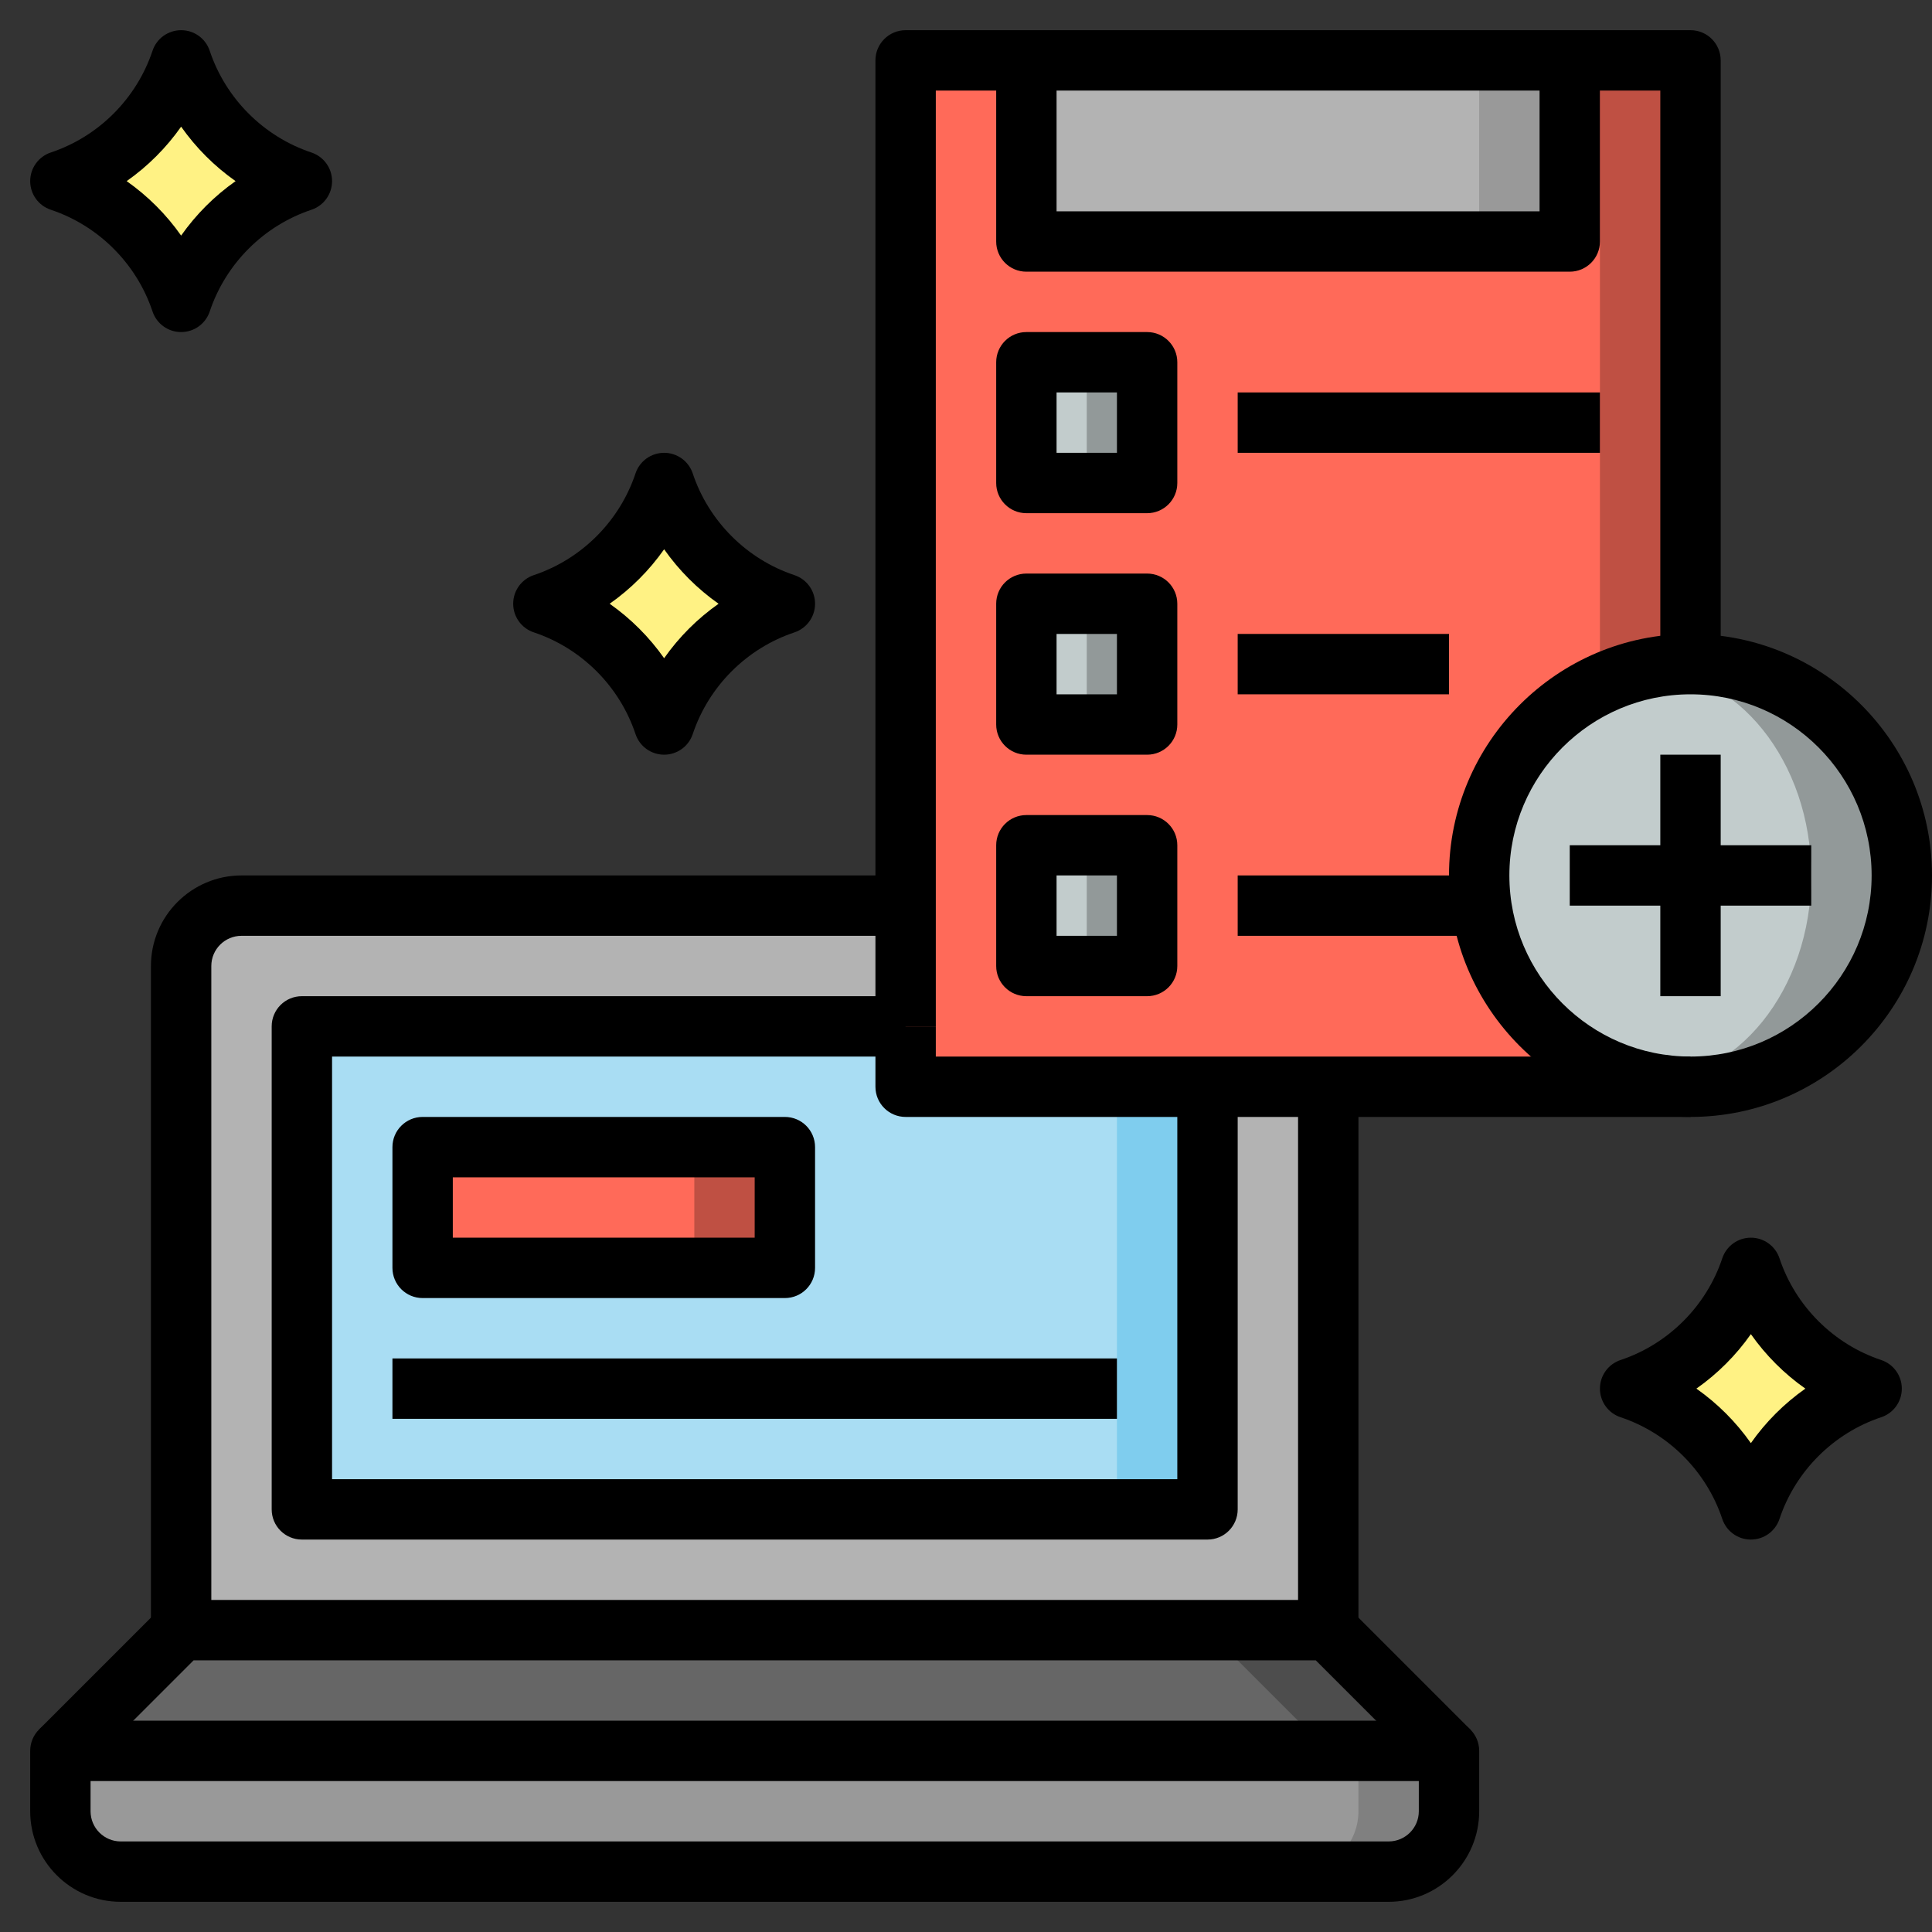<?xml version="1.0" encoding="iso-8859-1"?>
<!-- Generator: Adobe Illustrator 22.1.0, SVG Export Plug-In . SVG Version: 6.00 Build 0)  -->
<svg xmlns="http://www.w3.org/2000/svg" xmlns:xlink="http://www.w3.org/1999/xlink" version="1.1" id="Layer_3" x="0px" y="0px" viewBox="0 0 64 64" style="enable-background:new 0 0 64 64;" xml:space="preserve" width="512" height="512">
<rect x="0" y="0" width="64" height="64" fill="#333333" stroke="none"/>
<g>
	<g>
		<path style="fill:#B3B3B3;" d="M44,54H6V32c0-1.105,0.895-2,2-2h34c1.105,0,2,0.895,2,2V54z"/>
	</g>
	<g>
		<rect x="10" y="34" style="fill:#7FCDEE;" width="30" height="16"/>
	</g>
	<g>
		<rect x="10" y="34" style="fill:#A9DDF3;" width="27" height="16"/>
	</g>
	<g>
		<rect x="30" y="2" style="fill:#BF5043;" width="26" height="34"/>
	</g>
	<g>
		<rect x="30" y="2" style="fill:#FF6A59;" width="23" height="34"/>
	</g>
	<g>
		<circle style="fill:#929999;" cx="56" cy="29" r="7"/>
	</g>
	<g>
		<ellipse style="fill:#C2CCCC;" cx="54.5" cy="29" rx="5.5" ry="6.835"/>
	</g>
	<g>
		<rect x="34" y="28" style="fill:#929999;" width="4" height="4"/>
	</g>
	<g>
		<rect x="34" y="28" style="fill:#C2CCCC;" width="2" height="4"/>
	</g>
	<g>
		<rect x="34" y="20" style="fill:#929999;" width="4" height="4"/>
	</g>
	<g>
		<rect x="34" y="20" style="fill:#C2CCCC;" width="2" height="4"/>
	</g>
	<g>
		<rect x="34" y="12" style="fill:#929999;" width="4" height="4"/>
	</g>
	<g>
		<rect x="34" y="12" style="fill:#C2CCCC;" width="2" height="4"/>
	</g>
	<g>
		<rect x="34" y="2" style="fill:#999999;" width="18" height="6"/>
	</g>
	<g>
		<rect x="34" y="2" style="fill:#B3B3B3;" width="15" height="6"/>
	</g>
	<g>
		<path style="fill:#FFF284;" d="M54,46L54,46c1.889-0.63,3.37-2.111,4-4v0v0c0.63,1.889,2.111,3.37,4,4h0h0    c-1.889,0.63-3.37,2.111-4,4v0v0C57.37,48.111,55.889,46.63,54,46L54,46z"/>
	</g>
	<g>
		<path style="fill:#FFF284;" d="M18,20L18,20c1.889-0.63,3.37-2.111,4-4l0,0l0,0c0.63,1.889,2.111,3.37,4,4l0,0l0,0    c-1.889,0.63-3.37,2.111-4,4l0,0l0,0C21.37,22.111,19.889,20.63,18,20L18,20z"/>
	</g>
	<g>
		<path style="fill:#FFF284;" d="M2,6L2,6c1.889-0.63,3.37-2.111,4-4l0,0l0,0c0.63,1.889,2.111,3.37,4,4l0,0l0,0    c-1.889,0.63-3.37,2.111-4,4l0,0l0,0C5.37,8.111,3.889,6.63,2,6L2,6z"/>
	</g>
	<g>
		<rect x="14" y="38" style="fill:#BF5043;" width="12" height="4"/>
	</g>
	<g>
		<rect x="14" y="38" style="fill:#FF6A59;" width="9" height="4"/>
	</g>
	<g>
		<polyline style="fill:#4D4D4D;" points="2,58 6,54 44,54 48,58   "/>
	</g>
	<g>
		<polygon style="fill:#666666;" points="6,54 2,58 44,58 40,54   "/>
	</g>
	<g>
		<path style="fill:#808080;" d="M46,62H4c-1.105,0-2-0.895-2-2v-2h46v2C48,61.105,47.105,62,46,62z"/>
	</g>
	<g>
		<path style="fill:#999999;" d="M45,60v-2H2v2c0,1.105,0.895,2,2,2h39C44.105,62,45,61.105,45,60z"/>
	</g>
	<g>
		<path d="M46,63H4c-1.654,0-3-1.346-3-3v-2c0-0.553,0.447-1,1-1h46c0.553,0,1,0.447,1,1v2C49,61.654,47.654,63,46,63z M3,59v1    c0,0.552,0.448,1,1,1h42c0.552,0,1-0.448,1-1v-1H3z"/>
	</g>
	<g>
		<path d="M47.293,58.707L43.586,55H6.414l-3.707,3.707l-1.414-1.414l4-4C5.48,53.105,5.734,53,6,53h38    c0.266,0,0.52,0.105,0.707,0.293l4,4L47.293,58.707z"/>
	</g>
	<g>
		<rect x="43" y="36" width="2" height="18"/>
	</g>
	<g>
		<path d="M7,54H5V32c0-1.654,1.346-3,3-3h22v2H8c-0.552,0-1,0.449-1,1V54z"/>
	</g>
	<g>
		<path d="M40,51H10c-0.553,0-1-0.447-1-1V34c0-0.553,0.447-1,1-1h20v2H11v14h28V36h2v14C41,50.553,40.553,51,40,51z"/>
	</g>
	<g>
		<path d="M31,34h-2V2c0-0.552,0.447-1,1-1h26c0.553,0,1,0.448,1,1v20h-2V3H31V34z"/>
	</g>
	<g>
		<path d="M56,37H30c-0.553,0-1-0.447-1-1v-2h2v1h25V37z"/>
	</g>
	<g>
		<path d="M38,17h-4c-0.553,0-1-0.448-1-1v-4c0-0.552,0.447-1,1-1h4c0.553,0,1,0.448,1,1v4C39,16.552,38.553,17,38,17z M35,15h2v-2    h-2V15z"/>
	</g>
	<g>
		<path d="M38,25h-4c-0.553,0-1-0.448-1-1v-4c0-0.552,0.447-1,1-1h4c0.553,0,1,0.448,1,1v4C39,24.552,38.553,25,38,25z M35,23h2v-2    h-2V23z"/>
	</g>
	<g>
		<path d="M52,9H34c-0.553,0-1-0.448-1-1V2h2v5h16V2h2v6C53,8.552,52.553,9,52,9z"/>
	</g>
	<g>
		<rect x="41" y="13" width="12" height="2"/>
	</g>
	<g>
		<rect x="41" y="21" width="7" height="2"/>
	</g>
	<g>
		<path d="M38,33h-4c-0.553,0-1-0.448-1-1v-4c0-0.552,0.447-1,1-1h4c0.553,0,1,0.448,1,1v4C39,32.552,38.553,33,38,33z M35,31h2v-2    h-2V31z"/>
	</g>
	<g>
		<rect x="41" y="29" width="8" height="2"/>
	</g>
	<g>
		<path d="M56,37c-4.411,0-8-3.589-8-8s3.589-8,8-8s8,3.589,8,8S60.411,37,56,37z M56,23c-3.309,0-6,2.691-6,6s2.691,6,6,6    s6-2.691,6-6S59.309,23,56,23z"/>
	</g>
	<g>
		<rect x="55" y="25" width="2" height="8"/>
	</g>
	<g>
		<rect x="52" y="28" width="8" height="2"/>
	</g>
	<g>
		<path d="M26,43H14c-0.553,0-1-0.447-1-1v-4c0-0.553,0.447-1,1-1h12c0.553,0,1,0.447,1,1v4C27,42.553,26.553,43,26,43z M15,41h10    v-2H15V41z"/>
	</g>
	<g>
		<rect x="13" y="45" width="24" height="2"/>
	</g>
	<g>
		<path d="M6,11c-0.431,0-0.812-0.275-0.948-0.684C4.523,8.734,3.265,7.476,1.684,6.949C1.275,6.812,1,6.431,1,6    s0.275-0.812,0.684-0.949c1.581-0.527,2.84-1.786,3.368-3.368C5.188,1.275,5.569,1,6,1s0.812,0.275,0.948,0.684    c0.528,1.582,1.787,2.841,3.368,3.368C10.725,5.188,11,5.569,11,6s-0.275,0.812-0.684,0.949c-1.581,0.527-2.84,1.786-3.368,3.368    C6.812,10.725,6.431,11,6,11z M4.196,6C4.896,6.492,5.508,7.104,6,7.804C6.492,7.104,7.104,6.492,7.804,6    C7.104,5.508,6.492,4.896,6,4.196C5.508,4.896,4.896,5.508,4.196,6z"/>
	</g>
	<g>
		<path d="M22,25c-0.431,0-0.812-0.275-0.948-0.684c-0.528-1.582-1.787-2.841-3.368-3.368C17.275,20.812,17,20.431,17,20    s0.275-0.812,0.684-0.949c1.581-0.527,2.84-1.786,3.368-3.368C21.188,15.275,21.569,15,22,15s0.812,0.275,0.948,0.684    c0.528,1.582,1.787,2.841,3.368,3.368C26.725,19.188,27,19.569,27,20s-0.275,0.812-0.684,0.949    c-1.581,0.527-2.84,1.786-3.368,3.368C22.812,24.725,22.431,25,22,25z M20.196,20c0.7,0.492,1.312,1.104,1.804,1.804    c0.492-0.701,1.104-1.312,1.804-1.804c-0.7-0.492-1.312-1.104-1.804-1.804C21.508,18.896,20.896,19.508,20.196,20z"/>
	</g>
	<g>
		<path d="M58,51c-0.431,0-0.812-0.275-0.948-0.684c-0.527-1.581-1.787-2.841-3.368-3.368C53.275,46.812,53,46.431,53,46    s0.275-0.812,0.684-0.948c1.581-0.527,2.841-1.787,3.368-3.368C57.188,41.275,57.569,41,58,41s0.812,0.275,0.948,0.684    c0.527,1.581,1.787,2.841,3.368,3.368C62.725,45.188,63,45.569,63,46s-0.275,0.812-0.684,0.948    c-1.581,0.527-2.841,1.787-3.368,3.368C58.812,50.725,58.431,51,58,51z M56.195,46c0.701,0.492,1.312,1.104,1.805,1.805    c0.492-0.701,1.104-1.312,1.805-1.805c-0.701-0.492-1.312-1.104-1.805-1.805C57.508,44.896,56.896,45.508,56.195,46z"/>
	</g>
</g>
</svg>
